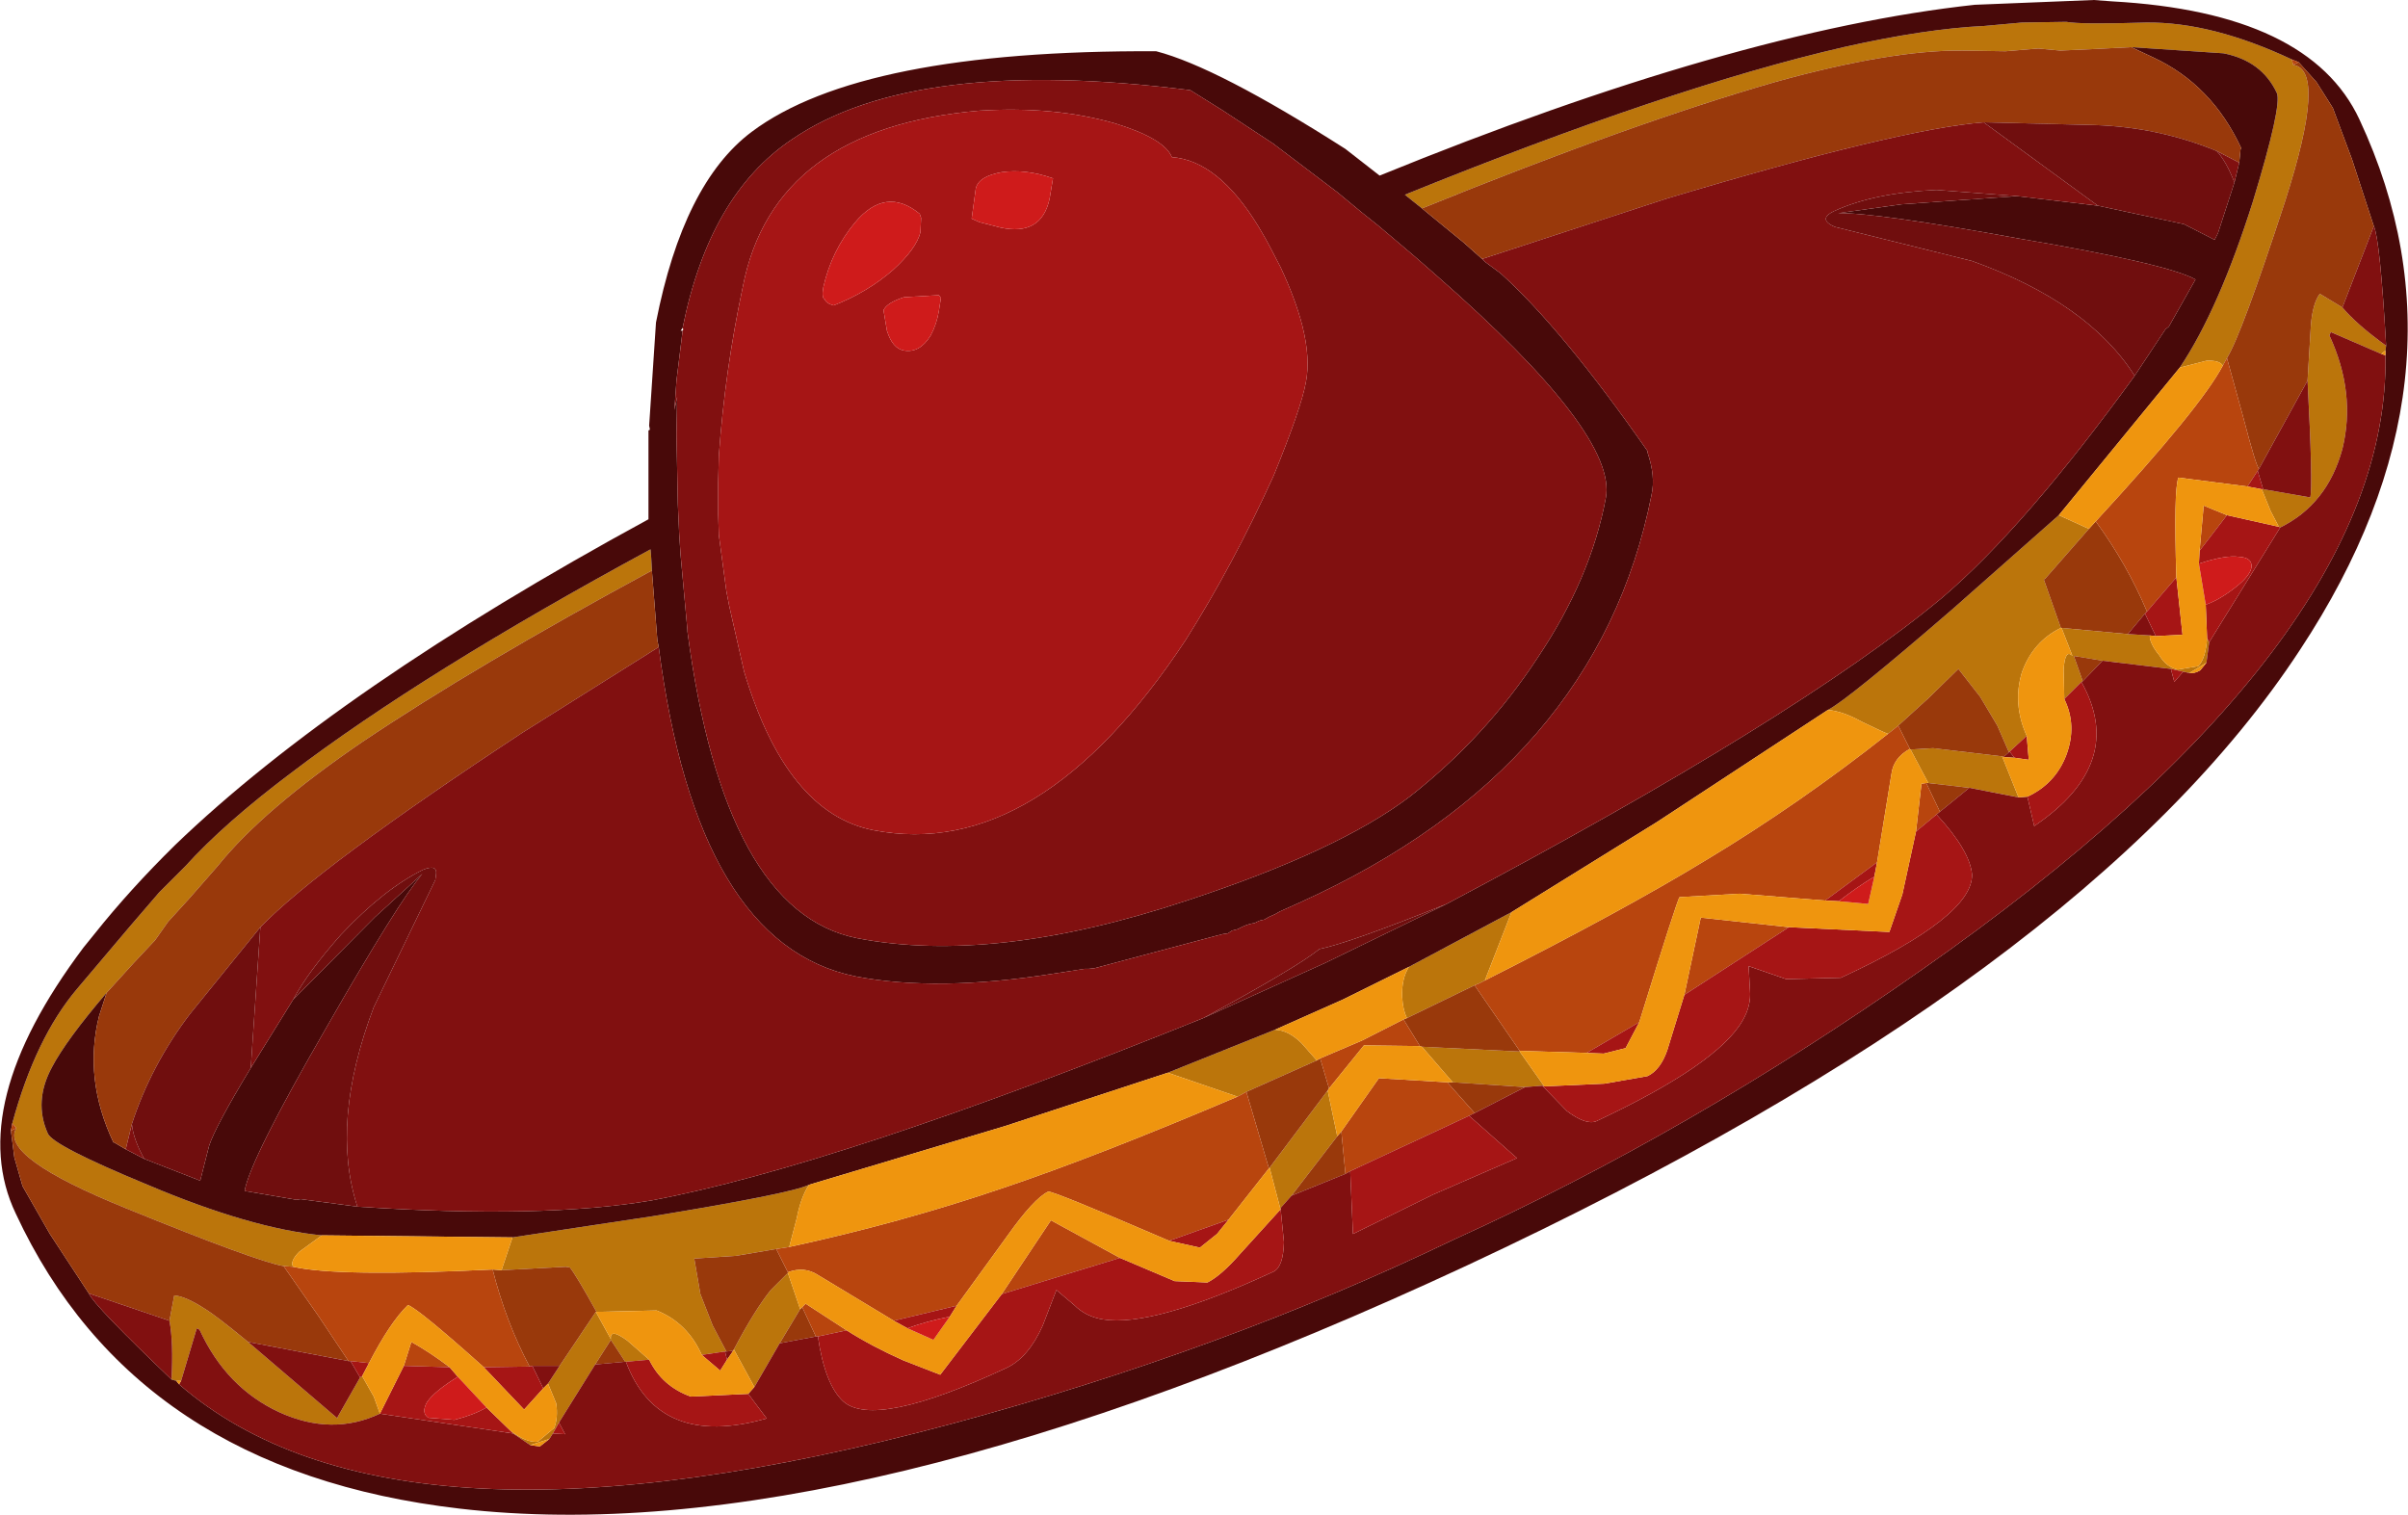 <?xml version="1.0" encoding="UTF-8" standalone="no"?>
<svg xmlns:ffdec="https://www.free-decompiler.com/flash" xmlns:xlink="http://www.w3.org/1999/xlink" ffdec:objectType="shape" height="110.85px" width="176.2px" xmlns="http://www.w3.org/2000/svg">
  <g transform="matrix(1.0, 0.0, 0.0, 1.0, 88.1, 55.45)">
    <path d="M15.95 -40.2 L14.7 -41.2 Q34.2 -49.1 46.8 -52.0 52.8 -53.35 57.1 -53.55 L59.85 -53.8 63.1 -53.85 Q64.15 -53.65 68.95 -53.8 73.75 -53.85 79.6 -51.1 L79.7 -50.7 Q82.2 -50.35 79.1 -40.7 75.9 -30.9 74.85 -29.25 L74.55 -28.7 Q74.3 -29.1 73.35 -29.05 L71.4 -28.55 Q74.25 -32.8 76.75 -40.7 78.9 -47.75 78.5 -48.65 77.4 -51.0 74.6 -51.55 L67.85 -52.0 64.9 -51.85 62.65 -51.75 61.05 -51.9 58.65 -51.7 55.5 -51.75 Q50.25 -51.8 41.8 -49.45 31.35 -46.45 15.95 -40.2 M86.5 -30.15 L86.45 -29.8 86.15 -29.55 82.45 -31.15 82.35 -30.9 Q84.3 -26.7 83.3 -22.6 82.2 -18.55 78.75 -16.85 L78.65 -16.9 78.05 -18.05 77.4 -19.65 77.5 -19.65 80.95 -19.05 Q81.15 -19.95 80.75 -27.6 L81.0 -31.75 Q81.15 -33.3 81.65 -33.95 L83.3 -32.95 Q84.35 -31.7 86.5 -30.15 M-75.2 45.6 L-75.55 45.5 Q-75.4 42.8 -75.7 41.2 L-75.35 39.35 Q-74.55 39.4 -73.15 40.3 -72.25 40.85 -69.95 42.75 L-63.4 48.35 -63.4 48.25 -61.75 45.35 -61.6 45.25 -60.75 46.75 -60.3 48.0 Q-63.8 49.65 -67.65 47.9 -71.55 46.1 -73.5 41.85 L-73.7 41.75 -74.85 45.6 -75.2 45.6 M-87.2 26.75 Q-85.5 20.5 -82.45 16.9 L-78.6 12.35 -76.45 9.85 -74.55 7.95 Q-71.7 4.8 -66.85 1.15 -57.2 -6.2 -40.5 -15.25 L-40.45 -14.65 -40.4 -13.7 Q-53.35 -6.7 -61.6 -1.15 -68.85 3.8 -72.15 7.9 L-74.25 10.3 -75.8 12.0 -76.75 13.35 -78.3 15.0 -80.3 17.2 Q-83.25 20.65 -84.3 22.65 -85.65 25.15 -84.6 27.5 -84.2 28.4 -77.3 31.25 -69.75 34.45 -64.55 34.95 L-66.2 36.15 Q-66.9 36.85 -66.65 37.25 L-67.35 37.2 Q-69.35 36.85 -78.8 33.0 -88.2 29.2 -86.9 27.1 L-87.2 26.75 M-50.6 35.1 L-40.35 33.55 Q-30.25 31.9 -28.9 31.25 -29.5 32.15 -29.8 33.7 L-30.35 35.8 -31.3 35.95 -34.25 36.45 -37.3 36.65 -36.85 39.25 -35.95 41.55 -34.95 43.45 -35.05 43.45 -36.75 43.7 Q-37.8 41.35 -40.05 40.45 L-44.45 40.55 Q-45.95 37.85 -46.4 37.3 L-46.7 37.25 -51.4 37.5 -50.6 35.1 M-2.65 23.05 L5.2 19.9 Q6.2 19.95 7.15 20.9 L8.25 22.15 3.1 24.45 2.45 24.8 -2.65 23.05 M15.0 15.3 L22.5 11.3 20.55 16.3 Q20.2 16.5 19.8 16.65 L14.85 19.05 Q14.55 18.45 14.5 17.5 14.45 16.15 15.0 15.3 M45.65 -3.5 Q47.05 -4.2 54.8 -10.9 L62.55 -17.75 64.75 -16.75 61.55 -13.1 61.45 -13.05 62.7 -9.5 Q60.65 -8.5 59.85 -6.25 59.15 -3.95 60.2 -1.6 L58.95 -0.45 58.9 -0.4 58.05 -2.35 56.8 -4.45 55.2 -6.5 53.0 -4.35 50.8 -2.35 50.05 -1.75 Q49.75 -1.85 48.1 -2.65 46.75 -3.4 45.65 -3.5 M51.7 -0.6 L53.35 -0.7 58.4 -0.1 59.6 2.9 56.0 2.2 53.0 1.85 51.7 -0.6 M73.4 -8.75 L73.55 -8.45 73.35 -6.95 72.1 -6.2 71.65 -6.3 70.75 -6.5 65.75 -7.1 63.65 -7.45 64.3 -5.6 64.2 -5.55 62.95 -4.3 62.9 -6.45 Q63.0 -8.0 63.55 -7.45 L62.75 -9.5 67.6 -9.05 69.2 -8.95 Q69.2 -8.35 69.9 -7.5 70.4 -6.65 71.25 -6.45 L72.75 -6.7 Q73.3 -7.25 73.4 -8.75 M24.75 24.0 L23.5 24.1 18.2 23.75 15.95 21.15 23.1 21.5 24.9 24.05 24.75 24.0 M6.4 32.05 L5.6 32.95 5.6 33.05 4.8 30.0 9.05 24.35 9.75 27.7 6.4 32.05 M-31.05 42.85 L-32.9 46.05 -34.4 43.3 Q-32.9 40.45 -31.7 38.95 L-30.45 37.7 -29.55 40.35 -31.05 42.85 M-42.3 44.2 L-42.35 44.2 -43.4 42.6 -44.55 44.4 -47.2 48.65 -47.65 49.45 -47.9 49.85 -49.3 50.3 -50.55 49.45 -50.75 49.25 Q-49.55 50.15 -48.75 50.05 L-47.55 49.05 Q-47.25 48.3 -47.4 47.25 L-48.0 45.8 -47.15 44.5 -44.5 40.55 -43.4 42.55 Q-43.5 41.7 -42.2 42.65 L-40.6 44.05 -42.3 44.2" fill="#bb750b" fill-rule="evenodd" stroke="none"/>
    <path d="M79.6 -51.1 Q73.75 -53.85 68.95 -53.8 64.15 -53.65 63.1 -53.85 L59.85 -53.8 57.1 -53.55 Q52.8 -53.35 46.8 -52.0 34.2 -49.1 14.7 -41.2 L15.95 -40.2 19.0 -37.7 20.35 -36.5 20.55 -36.3 21.7 -35.45 Q26.2 -31.4 32.45 -22.45 L32.45 -22.35 Q33.05 -20.6 32.75 -19.25 28.8 0.75 7.0 10.6 L5.55 11.25 5.2 11.45 4.75 11.65 4.4 11.85 4.15 11.9 4.0 11.95 3.7 12.1 Q3.3 12.15 2.85 12.35 L2.45 12.55 2.05 12.65 1.75 12.85 1.4 12.9 1.0 13.0 -8.0 15.4 -8.45 15.45 -8.75 15.45 -11.0 15.8 Q-19.55 17.15 -25.5 16.0 -37.1 13.65 -39.9 -8.1 L-40.0 -8.6 -40.4 -13.7 -40.45 -14.65 -40.5 -15.25 Q-57.2 -6.2 -66.85 1.15 -71.7 4.8 -74.55 7.95 L-76.45 9.85 -78.6 12.35 -82.45 16.9 Q-85.5 20.5 -87.2 26.75 L-87.3 27.3 -87.05 29.25 -86.45 31.35 -84.45 34.85 -81.6 39.2 Q-81.25 40.05 -75.55 45.5 L-75.2 45.6 -75.0 45.85 Q-59.1 59.65 -18.5 48.75 1.35 43.4 18.3 35.25 35.5 27.45 52.4 15.6 86.8 -8.45 86.45 -29.45 L86.45 -29.8 86.5 -30.15 Q86.05 -37.95 85.6 -38.9 L84.0 -43.8 82.6 -47.55 81.4 -49.45 80.1 -50.9 79.6 -51.1 M67.85 -52.0 L74.6 -51.55 Q77.4 -51.0 78.5 -48.65 78.9 -47.75 76.75 -40.7 74.25 -32.8 71.4 -28.55 L62.55 -17.75 54.8 -10.9 Q47.05 -4.2 45.65 -3.5 L33.15 4.7 22.5 11.3 15.0 15.3 10.15 17.7 5.2 19.9 -2.65 23.05 -14.55 26.95 -28.9 31.25 Q-30.25 31.9 -40.35 33.55 L-50.6 35.1 -64.55 34.95 Q-69.75 34.45 -77.3 31.25 -84.2 28.4 -84.6 27.5 -85.65 25.15 -84.3 22.65 -83.25 20.65 -80.3 17.2 L-80.85 18.9 Q-82.0 23.5 -79.8 28.15 L-79.75 28.15 -78.9 28.65 -77.55 29.35 -73.45 30.95 -72.8 28.4 Q-72.35 27.0 -69.75 22.7 L-66.65 17.7 -60.65 11.65 -57.2 8.5 Q-58.95 10.55 -64.25 19.8 -69.8 29.4 -70.2 31.7 L-66.4 32.35 -66.1 32.3 -61.95 32.85 Q-48.4 33.75 -40.45 32.4 -26.85 29.85 -0.05 19.05 L8.9 15.0 17.75 10.7 Q43.35 -2.85 54.0 -11.7 60.05 -16.85 68.1 -27.95 L70.35 -31.35 70.6 -31.55 72.55 -35.0 Q70.5 -36.15 59.6 -38.0 49.15 -39.9 46.4 -39.85 L51.05 -40.5 59.5 -41.1 65.4 -40.4 71.7 -39.05 73.95 -37.9 74.2 -38.4 75.4 -42.1 75.75 -43.55 75.85 -44.55 75.9 -44.6 Q73.75 -49.25 69.45 -51.25 L67.85 -52.0 M65.1 -55.45 L66.45 -55.35 Q80.9 -54.55 84.55 -46.7 93.35 -27.85 80.2 -7.9 64.55 16.0 19.25 37.15 -26.05 58.25 -54.45 54.95 -78.2 52.2 -86.95 33.35 -90.7 25.5 -82.0 13.9 L-81.15 12.85 Q-78.6 9.65 -75.3 6.4 -63.35 -5.1 -40.65 -17.45 L-40.65 -23.95 -40.55 -24.0 -40.55 -24.05 -40.6 -24.3 -40.1 -31.85 Q-38.1 -42.05 -33.1 -45.8 -25.1 -51.8 -3.5 -51.7 0.95 -50.55 10.35 -44.55 L12.85 -42.6 Q38.85 -53.2 56.4 -55.1 L65.1 -55.45 M-38.15 -31.25 L-38.6 -27.6 -38.75 -25.45 -38.55 -26.4 -38.6 -23.6 -38.5 -18.55 -38.4 -16.35 -38.3 -14.85 -37.8 -9.35 -37.8 -9.25 Q-35.1 11.25 -25.4 13.2 -15.4 15.15 -1.25 10.45 9.85 6.8 15.05 2.85 20.6 -1.5 24.4 -7.3 28.3 -13.1 29.4 -19.0 30.3 -23.65 17.0 -35.3 L15.4 -36.7 12.8 -38.9 11.55 -39.9 9.8 -41.35 8.35 -42.45 5.05 -44.95 1.4 -47.35 -1.0 -48.85 Q-21.2 -51.4 -30.15 -45.25 -36.2 -41.2 -38.15 -31.45 L-38.3 -31.25 -38.15 -31.25" fill="#480909" fill-rule="evenodd" stroke="none"/>
    <path d="M15.95 -40.2 Q31.35 -46.45 41.8 -49.45 50.25 -51.8 55.5 -51.75 L58.65 -51.7 61.05 -51.9 62.65 -51.75 64.9 -51.85 67.85 -52.0 69.45 -51.25 Q73.75 -49.25 75.9 -44.6 L75.85 -44.55 75.75 -43.55 74.1 -44.4 Q69.85 -46.15 65.15 -46.3 L57.05 -46.5 Q50.8 -46.0 33.8 -40.9 L20.35 -36.5 19.0 -37.7 15.95 -40.2 M74.85 -29.25 Q75.9 -30.9 79.1 -40.7 82.2 -50.35 79.7 -50.7 L80.1 -50.9 81.4 -49.45 82.6 -47.55 84.0 -43.8 85.6 -38.9 83.3 -32.95 81.65 -33.95 Q81.15 -33.3 81.0 -31.75 L80.75 -27.6 77.2 -21.15 Q77.0 -21.25 76.05 -24.9 L74.85 -29.25 M-81.6 39.2 L-84.45 34.85 -86.45 31.35 -87.05 29.25 -87.3 27.3 -86.9 27.1 Q-88.2 29.2 -78.8 33.0 -69.35 36.85 -67.35 37.2 L-64.8 40.85 -62.6 44.15 -69.95 42.75 Q-72.25 40.85 -73.15 40.3 -74.55 39.4 -75.35 39.35 L-75.7 41.2 -81.6 39.2 M-40.4 -13.7 L-40.0 -8.6 -39.9 -8.1 -49.85 -1.85 Q-64.75 7.95 -69.05 12.4 L-74.2 18.75 Q-77.05 22.5 -78.45 26.8 L-78.9 28.65 -79.75 28.15 -79.8 28.15 Q-82.0 23.5 -80.85 18.9 L-80.3 17.2 -78.3 15.0 -76.75 13.35 -75.8 12.0 -74.25 10.3 -72.15 7.9 Q-68.85 3.8 -61.6 -1.15 -53.35 -6.7 -40.4 -13.7 M51.65 -0.65 L50.8 -2.35 53.0 -4.35 55.2 -6.5 56.8 -4.45 58.05 -2.35 58.9 -0.4 58.5 -0.05 58.4 -0.1 53.35 -0.7 51.7 -0.6 51.65 -0.65 M19.8 16.65 L23.1 21.45 23.1 21.5 15.95 21.15 15.8 21.1 14.6 19.15 14.85 19.05 19.8 16.65 M62.7 -9.5 L61.45 -13.05 61.55 -13.1 64.75 -16.75 65.25 -17.3 Q67.55 -14.15 69.0 -10.7 L68.85 -10.55 67.6 -9.05 62.75 -9.5 62.7 -9.5 M64.3 -5.6 L63.65 -7.45 65.75 -7.1 64.3 -5.6 M56.0 2.2 L53.85 3.95 52.85 1.85 53.0 1.85 56.0 2.2 M23.5 24.1 L19.8 26.0 17.8 23.75 18.2 23.75 23.5 24.1 M10.35 30.45 L6.4 32.05 9.75 27.7 10.05 27.35 10.35 30.45 M-28.4 42.35 L-31.05 42.85 -29.55 40.35 -29.4 40.2 -28.4 42.35 M-42.35 44.2 L-44.55 44.4 -43.4 42.6 -42.35 44.2 M8.25 22.15 L8.5 22.0 9.15 24.2 9.05 24.35 4.8 30.0 4.75 30.05 3.1 24.45 8.25 22.15 M-30.45 37.65 L-30.45 37.7 -31.7 38.95 Q-32.9 40.45 -34.4 43.3 L-34.45 43.4 -34.95 43.45 -35.95 41.55 -36.85 39.25 -37.3 36.65 -34.25 36.45 -31.3 35.95 -30.45 37.65 M-44.45 40.55 L-44.5 40.55 -47.15 44.5 -49.15 44.5 -49.35 44.55 Q-51.1 41.25 -52.05 37.45 L-51.4 37.5 -46.7 37.25 -46.4 37.3 Q-45.95 37.85 -44.45 40.55" fill="#99390b" fill-rule="evenodd" stroke="none"/>
    <path d="M74.55 -28.7 L74.85 -29.25 76.05 -24.9 Q77.0 -21.25 77.2 -21.15 L77.1 -21.0 76.35 -19.85 71.3 -20.5 Q70.95 -19.6 71.15 -13.2 L69.0 -10.7 Q67.55 -14.15 65.25 -17.3 72.95 -25.65 74.55 -28.7 M79.7 -50.7 L79.6 -51.1 80.1 -50.9 79.7 -50.7 M-87.3 27.3 L-87.2 26.75 -86.9 27.1 -87.3 27.3 M50.8 -2.35 L51.65 -0.65 Q50.45 0.0 50.3 1.2 L49.25 7.65 45.45 10.45 39.2 9.95 34.8 10.2 Q34.65 10.3 31.85 19.35 L28.0 21.6 23.1 21.45 19.8 16.65 Q20.2 16.5 20.55 16.3 30.65 11.2 36.8 7.45 43.6 3.35 50.05 -1.75 L50.8 -2.35 M74.85 -17.75 L72.85 -15.15 73.15 -18.45 74.85 -17.75 M53.85 3.95 L53.6 4.15 52.1 5.4 52.5 1.9 52.85 1.85 53.85 3.95 M19.8 26.0 L19.4 26.2 10.7 30.25 10.35 30.45 10.05 27.35 12.8 23.45 17.8 23.75 19.8 26.0 M-28.25 42.35 L-28.4 42.35 -29.4 40.2 -29.15 39.95 -26.15 41.9 -28.25 42.35 M35.15 17.35 L36.35 11.7 42.8 12.4 35.15 17.35 M8.5 22.0 L11.55 20.7 14.6 19.15 15.8 21.1 11.7 21.05 9.15 24.2 8.5 22.0 M3.1 24.45 L4.75 30.05 1.8 33.8 -2.55 35.35 Q-11.15 31.65 -11.4 31.75 -12.45 32.25 -14.4 35.0 L-18.1 40.1 -22.7 41.2 -28.25 37.85 Q-29.25 37.2 -30.45 37.65 L-31.3 35.95 -30.35 35.8 Q-22.25 34.05 -14.75 31.5 -7.9 29.2 2.45 24.8 L3.1 24.45 M-14.8 39.25 L-11.2 33.85 -6.15 36.6 -14.8 39.25 M-62.6 44.15 L-64.8 40.85 -67.35 37.2 -66.65 37.25 Q-63.35 38.0 -52.05 37.45 -51.1 41.25 -49.35 44.55 L-52.7 44.6 Q-57.45 40.35 -58.25 40.05 -59.55 41.3 -61.1 44.3 L-62.45 44.15 -62.6 44.15 M-58.55 44.5 L-58.0 42.75 Q-56.65 43.5 -55.2 44.6 L-58.55 44.5" fill="#b8450e" fill-rule="evenodd" stroke="none"/>
    <path d="M85.6 -38.9 Q86.05 -37.95 86.5 -30.15 84.35 -31.7 83.3 -32.95 L85.6 -38.9 M86.45 -29.45 Q86.8 -8.45 52.4 15.6 35.5 27.45 18.3 35.25 1.35 43.4 -18.5 48.75 -59.1 59.65 -75.0 45.85 L-74.85 45.6 -73.7 41.75 -73.5 41.85 Q-71.55 46.1 -67.65 47.9 -63.8 49.65 -60.3 48.0 L-50.55 49.45 -49.3 50.3 -48.6 50.4 -47.9 49.85 -47.65 49.45 -46.75 49.5 -47.2 48.65 -44.55 44.4 -42.35 44.2 -42.3 44.2 Q-39.9 50.6 -32.0 48.35 L-33.35 46.55 -32.9 46.05 -31.05 42.85 -28.4 42.35 -28.25 42.35 Q-27.75 45.85 -26.4 47.1 -24.1 49.15 -14.45 44.65 -12.85 43.9 -11.8 41.55 L-10.8 38.95 -9.5 40.05 Q-8.65 40.9 -7.4 41.1 -3.75 41.7 5.1 37.6 5.8 37.25 5.85 35.45 L5.6 32.95 6.4 32.05 10.35 30.45 10.7 30.25 10.9 34.85 16.8 31.95 22.9 29.3 19.4 26.2 19.8 26.0 23.5 24.1 24.75 24.0 26.55 25.85 Q27.95 26.9 28.7 26.6 37.55 22.45 39.4 19.25 40.05 18.15 39.95 17.0 L39.85 15.25 42.6 16.2 46.6 16.1 Q56.25 11.65 56.2 8.55 56.05 6.8 53.6 4.15 L53.85 3.95 56.0 2.2 59.6 2.9 60.25 2.85 60.75 5.0 Q67.55 0.4 64.2 -5.55 L64.3 -5.6 65.75 -7.1 70.75 -6.5 71.0 -5.55 71.65 -6.3 72.1 -6.2 Q72.5 -6.15 72.9 -6.4 L73.35 -6.95 73.55 -8.45 78.75 -16.85 Q82.2 -18.55 83.3 -22.6 84.3 -26.7 82.35 -30.9 L82.45 -31.15 86.15 -29.55 86.45 -29.45 M-75.55 45.5 Q-81.25 40.05 -81.6 39.2 L-75.7 41.2 Q-75.4 42.8 -75.55 45.5 M-39.9 -8.1 Q-37.1 13.65 -25.5 16.0 -19.55 17.15 -11.0 15.8 L-8.75 15.45 -8.45 15.45 -8.0 15.4 1.0 13.0 1.4 12.9 1.75 12.85 2.05 12.65 2.45 12.55 2.85 12.35 Q3.3 12.15 3.7 12.1 L4.0 11.95 4.15 11.9 4.4 11.85 4.75 11.65 5.2 11.45 5.55 11.25 7.0 10.6 Q28.8 0.75 32.75 -19.25 33.05 -20.6 32.45 -22.35 L32.45 -22.45 Q26.2 -31.4 21.7 -35.45 L20.55 -36.3 20.35 -36.5 33.8 -40.9 Q50.8 -46.0 57.05 -46.5 L65.4 -40.4 59.5 -41.1 53.6 -41.55 Q49.05 -41.35 46.1 -40.0 45.05 -39.5 45.85 -39.0 L46.15 -38.85 56.2 -36.35 Q64.7 -33.3 68.1 -27.95 60.05 -16.85 54.0 -11.7 43.35 -2.85 17.75 10.7 10.65 13.55 8.45 14.0 6.7 15.4 -0.05 19.05 -26.85 29.85 -40.45 32.4 -48.4 33.75 -61.95 32.85 -63.95 26.7 -60.75 18.25 L-56.25 8.95 -56.2 8.6 Q-56.05 7.75 -57.15 8.2 -60.0 9.6 -63.15 12.95 -65.55 15.65 -66.65 17.7 L-69.75 22.7 -69.05 12.4 Q-64.75 7.95 -49.85 -1.85 L-39.9 -8.1 M75.75 -43.55 L75.4 -42.1 Q74.8 -43.65 74.1 -44.4 L75.75 -43.55 M-77.55 29.35 L-78.9 28.65 -78.45 26.8 Q-78.35 27.9 -77.55 29.35 M-38.15 -31.45 Q-36.2 -41.2 -30.15 -45.25 -21.2 -51.4 -1.0 -48.85 L1.4 -47.35 5.05 -44.95 8.35 -42.45 9.8 -41.35 11.55 -39.9 12.8 -38.9 15.4 -36.7 17.0 -35.3 Q30.3 -23.65 29.4 -19.0 28.3 -13.1 24.4 -7.3 20.6 -1.5 15.05 2.85 9.85 6.8 -1.25 10.45 -15.4 15.15 -25.4 13.2 -35.1 11.25 -37.8 -9.25 L-37.8 -9.35 -38.3 -14.85 -38.4 -16.35 -38.5 -18.55 -38.6 -23.6 -38.55 -26.4 -38.75 -25.45 -38.6 -27.6 -38.15 -31.25 -38.1 -31.35 -38.15 -31.45 M4.95 -37.15 L4.55 -37.9 4.0 -38.85 Q1.05 -43.7 -2.35 -43.95 -2.9 -45.3 -6.45 -46.4 -10.9 -47.7 -16.45 -47.35 -31.5 -46.05 -33.75 -34.45 -35.05 -28.35 -35.5 -22.1 L-35.55 -20.1 -35.55 -17.85 -35.5 -16.3 -34.95 -12.2 -34.75 -11.15 -33.65 -6.3 Q-30.55 4.05 -24.2 5.3 -12.1 7.65 -1.35 -8.6 2.1 -14.05 5.1 -20.65 7.1 -25.55 7.45 -27.45 7.8 -29.2 7.2 -31.6 6.7 -33.55 5.6 -35.9 L4.95 -37.15 M77.2 -21.15 L80.75 -27.6 Q81.15 -19.95 80.95 -19.05 L77.5 -19.65 77.1 -21.0 77.2 -21.15 M58.5 -0.05 L58.9 -0.4 58.95 -0.45 59.3 0.0 58.5 -0.05 M69.65 -8.9 L69.2 -8.95 67.6 -9.05 68.85 -10.55 69.65 -8.9 M-35.05 43.45 L-34.95 43.45 -34.45 43.4 -34.9 44.05 -35.05 43.45 M-69.95 42.75 L-62.6 44.15 -62.45 44.15 -61.75 45.35 -63.4 48.25 -63.4 48.35 -69.95 42.75 M-48.0 45.8 L-48.35 46.15 -49.15 44.5 -47.15 44.5 -48.0 45.8" fill="#811010" fill-rule="evenodd" stroke="none"/>
    <path d="M4.95 -37.15 L5.6 -35.9 Q6.7 -33.55 7.2 -31.6 7.8 -29.2 7.45 -27.45 7.1 -25.55 5.1 -20.65 2.1 -14.05 -1.35 -8.6 -12.1 7.65 -24.2 5.3 -30.55 4.05 -33.65 -6.3 L-34.75 -11.15 -34.95 -12.2 -35.5 -16.3 -35.55 -17.85 -35.55 -20.1 -35.5 -22.1 Q-35.05 -28.35 -33.75 -34.45 -31.5 -46.05 -16.45 -47.35 -10.9 -47.7 -6.45 -46.4 -2.9 -45.3 -2.35 -43.95 1.05 -43.7 4.0 -38.85 L4.55 -37.9 4.95 -37.15 M28.0 21.6 L31.85 19.35 30.85 21.25 29.25 21.65 28.0 21.6 M45.45 10.45 L49.25 7.65 49.05 8.7 Q47.8 9.45 46.45 10.5 L45.45 10.45 M58.95 -0.45 L60.2 -1.6 60.35 0.15 59.3 0.0 58.95 -0.45 M76.35 -19.85 L77.1 -21.0 77.5 -19.65 77.4 -19.65 76.35 -19.85 M73.3 -11.2 Q74.3 -11.55 75.45 -12.45 76.55 -13.3 76.65 -13.95 76.7 -14.65 75.75 -14.7 74.75 -14.85 72.8 -14.2 L72.85 -15.15 74.85 -17.75 78.65 -16.9 78.75 -16.85 73.55 -8.45 73.4 -8.75 73.3 -11.2 M71.15 -13.2 L71.6 -9.0 69.65 -8.9 68.85 -10.55 69.0 -10.7 71.15 -13.2 M62.95 -4.3 L64.2 -5.55 Q67.55 0.4 60.75 5.0 L60.25 2.85 Q62.3 1.9 63.1 -0.2 63.9 -2.35 62.95 -4.3 M70.75 -6.5 L71.65 -6.3 71.0 -5.55 70.75 -6.5 M53.6 4.15 Q56.05 6.8 56.2 8.55 56.25 11.65 46.6 16.1 L42.6 16.2 39.85 15.25 39.95 17.0 Q40.05 18.15 39.4 19.25 37.55 22.45 28.7 26.6 27.95 26.9 26.55 25.85 L24.75 24.0 24.9 24.05 29.3 23.85 32.45 23.3 Q33.4 22.85 33.9 21.4 L35.15 17.35 42.8 12.4 50.15 12.75 51.1 10.0 52.1 5.4 53.6 4.15 M19.4 26.2 L22.9 29.3 16.8 31.95 10.9 34.85 10.7 30.25 19.4 26.2 M5.6 32.95 L5.85 35.45 Q5.8 37.25 5.1 37.6 -3.75 41.7 -7.4 41.1 -8.65 40.9 -9.5 40.05 L-10.8 38.95 -11.8 41.55 Q-12.85 43.9 -14.45 44.65 -24.1 49.15 -26.4 47.1 -27.75 45.85 -28.25 42.35 L-26.15 41.9 Q-24.35 43.05 -22.0 44.1 L-19.3 45.15 -14.8 39.25 -6.15 36.6 -2.15 38.3 0.25 38.4 Q1.25 37.9 2.65 36.3 L5.6 33.05 5.6 32.95 M-33.35 46.55 L-32.0 48.35 Q-39.9 50.6 -42.3 44.2 L-40.6 44.05 Q-39.65 46.0 -37.55 46.75 L-33.35 46.55 M-47.2 48.65 L-46.75 49.5 -47.65 49.45 -47.2 48.65 M-50.55 49.45 L-60.3 48.0 -58.55 44.5 -55.2 44.6 -54.6 45.3 Q-56.3 46.35 -56.85 47.15 -57.3 47.95 -56.75 48.3 L-54.85 48.45 Q-53.45 48.1 -52.5 47.55 L-50.75 49.25 -50.55 49.45 M1.8 33.8 L0.95 34.85 -0.3 35.85 -2.55 35.35 1.8 33.8 M-18.1 40.1 L-18.6 40.9 Q-20.35 41.25 -21.7 41.75 L-22.7 41.2 -18.1 40.1 M-20.75 -38.45 L-20.7 -39.5 -20.8 -39.8 Q-23.3 -41.85 -25.55 -39.15 -27.25 -37.1 -27.85 -34.45 -28.0 -33.65 -27.75 -33.55 -27.65 -33.25 -27.1 -33.1 -24.65 -34.05 -22.75 -35.7 -21.05 -37.25 -20.75 -38.45 M-20.0 -30.9 Q-19.55 -31.75 -19.4 -32.7 L-19.25 -33.65 -19.4 -33.85 -21.95 -33.7 Q-23.2 -33.3 -23.45 -32.75 L-23.2 -31.25 Q-22.8 -29.95 -21.95 -29.8 -20.8 -29.6 -20.0 -30.9 M-14.8 -42.85 Q-16.5 -42.55 -16.7 -41.65 L-17.0 -39.45 -16.45 -39.2 -14.9 -38.8 Q-11.9 -38.15 -11.3 -40.9 L-11.05 -42.4 Q-13.05 -43.1 -14.8 -42.85 M-34.9 44.05 L-35.4 44.85 -36.75 43.7 -35.05 43.45 -34.9 44.05 M-61.1 44.3 L-61.6 45.25 -61.75 45.35 -62.45 44.15 -61.1 44.3 M-48.35 46.15 L-49.75 47.7 -52.7 44.6 -49.35 44.55 -49.15 44.5 -48.35 46.15" fill="#a61515" fill-rule="evenodd" stroke="none"/>
    <path d="M75.4 -42.1 L74.2 -38.4 73.95 -37.9 71.7 -39.05 65.4 -40.4 57.05 -46.5 65.15 -46.3 Q69.85 -46.15 74.1 -44.4 74.8 -43.65 75.4 -42.1 M59.5 -41.1 L51.05 -40.5 46.4 -39.85 Q49.15 -39.9 59.6 -38.0 70.5 -36.15 72.55 -35.0 L70.6 -31.55 70.35 -31.35 68.1 -27.95 Q64.7 -33.3 56.2 -36.35 L46.15 -38.85 45.85 -39.0 Q45.05 -39.5 46.1 -40.0 49.05 -41.35 53.6 -41.55 L59.5 -41.1 M17.75 10.7 L8.9 15.0 -0.05 19.05 Q6.7 15.4 8.45 14.0 10.65 13.55 17.75 10.7 M-61.95 32.85 L-66.1 32.3 -66.4 32.35 -70.2 31.7 Q-69.8 29.4 -64.25 19.8 -58.95 10.55 -57.2 8.5 L-60.65 11.65 -66.65 17.7 Q-65.55 15.65 -63.15 12.95 -60.0 9.6 -57.15 8.2 -56.05 7.75 -56.2 8.6 L-56.25 8.95 -60.75 18.25 Q-63.95 26.7 -61.95 32.85 M-69.75 22.7 Q-72.35 27.0 -72.8 28.4 L-73.45 30.95 -77.55 29.35 Q-78.35 27.9 -78.45 26.8 -77.05 22.5 -74.2 18.75 L-69.05 12.4 -69.75 22.7" fill="#700e0e" fill-rule="evenodd" stroke="none"/>
    <path d="M71.4 -28.55 L73.35 -29.05 Q74.3 -29.1 74.55 -28.7 72.95 -25.65 65.25 -17.3 L64.75 -16.75 62.55 -17.75 71.4 -28.55 M86.45 -29.8 L86.45 -29.45 86.15 -29.55 86.45 -29.8 M-75.0 45.85 L-75.2 45.6 -74.85 45.6 -75.0 45.85 M-64.55 34.95 L-50.6 35.1 -51.4 37.5 -52.05 37.45 Q-63.35 38.0 -66.65 37.25 -66.9 36.85 -66.2 36.15 L-64.55 34.95 M-28.9 31.25 L-14.55 26.95 -2.65 23.05 2.45 24.8 Q-7.9 29.2 -14.75 31.5 -22.25 34.05 -30.35 35.8 L-29.8 33.7 Q-29.5 32.15 -28.9 31.25 M5.2 19.9 L10.15 17.7 15.0 15.3 Q14.45 16.15 14.5 17.5 14.55 18.45 14.85 19.05 L14.6 19.15 11.55 20.7 8.5 22.0 8.25 22.15 7.15 20.9 Q6.2 19.95 5.2 19.9 M22.5 11.3 L33.15 4.7 45.65 -3.5 Q46.75 -3.4 48.1 -2.65 49.75 -1.85 50.05 -1.75 43.6 3.35 36.8 7.45 30.65 11.2 20.55 16.3 L22.5 11.3 M51.65 -0.65 L51.7 -0.6 53.0 1.85 52.85 1.85 52.5 1.9 52.1 5.4 51.1 10.0 50.15 12.75 42.8 12.4 36.35 11.7 35.15 17.35 33.9 21.4 Q33.4 22.85 32.45 23.3 L29.3 23.85 24.9 24.05 23.1 21.5 23.1 21.45 28.0 21.6 29.25 21.65 30.85 21.25 31.85 19.35 Q34.65 10.3 34.8 10.2 L39.2 9.95 45.45 10.45 46.45 10.5 48.6 10.7 49.05 8.7 49.25 7.65 50.3 1.2 Q50.45 0.0 51.65 -0.65 M58.4 -0.1 L58.5 -0.05 59.3 0.0 60.35 0.15 60.2 -1.6 Q59.15 -3.95 59.85 -6.25 60.65 -8.5 62.7 -9.5 L62.75 -9.5 63.55 -7.45 Q63.0 -8.0 62.9 -6.45 L62.95 -4.3 Q63.9 -2.35 63.1 -0.2 62.3 1.9 60.25 2.85 L59.6 2.9 58.4 -0.1 M76.35 -19.85 L77.4 -19.65 78.05 -18.05 78.65 -16.9 74.85 -17.75 73.15 -18.45 72.85 -15.15 72.8 -14.2 73.3 -11.2 73.4 -8.75 Q73.3 -7.25 72.75 -6.7 L71.25 -6.45 Q70.4 -6.65 69.9 -7.5 69.2 -8.35 69.2 -8.95 L69.65 -8.9 71.6 -9.0 71.15 -13.2 Q70.95 -19.6 71.3 -20.5 L76.35 -19.85 M72.1 -6.2 L73.35 -6.95 72.9 -6.4 Q72.5 -6.15 72.1 -6.2 M-32.9 46.05 L-33.35 46.55 -37.55 46.75 Q-39.65 46.0 -40.6 44.05 L-42.2 42.65 Q-43.5 41.7 -43.4 42.55 L-44.5 40.55 -44.45 40.55 -40.05 40.45 Q-37.8 41.35 -36.75 43.7 L-35.4 44.85 -34.9 44.05 -34.45 43.4 -34.4 43.3 -32.9 46.05 M-47.9 49.85 L-48.6 50.4 -49.3 50.3 -47.9 49.85 M15.95 21.15 L18.2 23.75 17.8 23.75 12.8 23.45 10.05 27.35 9.75 27.7 9.05 24.35 9.15 24.2 11.7 21.05 15.8 21.1 15.95 21.15 M4.75 30.05 L4.8 30.0 5.6 33.05 2.65 36.3 Q1.25 37.9 0.25 38.4 L-2.15 38.3 -6.15 36.6 -11.2 33.85 -14.8 39.25 -19.3 45.15 -22.0 44.1 Q-24.35 43.05 -26.15 41.9 L-29.15 39.95 -29.4 40.2 -29.55 40.35 -30.45 37.7 -30.45 37.65 Q-29.25 37.2 -28.25 37.85 L-22.7 41.2 -21.7 41.75 -19.8 42.6 -18.6 40.9 -18.1 40.1 -14.4 35.0 Q-12.45 32.25 -11.4 31.75 -11.15 31.65 -2.55 35.35 L-0.3 35.85 0.95 34.85 1.8 33.8 4.75 30.05 M-61.6 45.25 L-61.1 44.3 Q-59.55 41.3 -58.25 40.05 -57.45 40.35 -52.7 44.6 L-49.75 47.7 -48.35 46.15 -48.0 45.8 -47.4 47.25 Q-47.25 48.3 -47.55 49.05 L-48.75 50.05 Q-49.55 50.15 -50.75 49.25 L-52.5 47.55 -54.6 45.3 -55.2 44.6 Q-56.65 43.5 -58.0 42.75 L-58.55 44.5 -60.3 48.0 -60.75 46.75 -61.6 45.25" fill="#ef950e" fill-rule="evenodd" stroke="none"/>
    <path d="M72.8 -14.2 Q74.75 -14.85 75.75 -14.7 76.7 -14.65 76.65 -13.95 76.55 -13.3 75.45 -12.45 74.3 -11.55 73.3 -11.2 L72.8 -14.2 M46.45 10.5 Q47.8 9.45 49.05 8.7 L48.6 10.7 46.45 10.5 M-18.6 40.9 L-19.8 42.6 -21.7 41.75 Q-20.35 41.25 -18.6 40.9 M-14.8 -42.85 Q-13.05 -43.1 -11.05 -42.4 L-11.3 -40.9 Q-11.9 -38.15 -14.9 -38.8 L-16.45 -39.2 -17.0 -39.45 -16.7 -41.65 Q-16.5 -42.55 -14.8 -42.85 M-20.0 -30.9 Q-20.8 -29.6 -21.95 -29.8 -22.8 -29.95 -23.2 -31.25 L-23.45 -32.75 Q-23.2 -33.3 -21.95 -33.7 L-19.4 -33.85 -19.25 -33.65 -19.4 -32.7 Q-19.55 -31.75 -20.0 -30.9 M-20.75 -38.45 Q-21.05 -37.25 -22.75 -35.7 -24.65 -34.05 -27.1 -33.1 -27.65 -33.25 -27.75 -33.55 -28.0 -33.65 -27.85 -34.45 -27.25 -37.1 -25.55 -39.15 -23.3 -41.85 -20.8 -39.8 L-20.7 -39.5 -20.75 -38.45 M-54.6 45.3 L-52.5 47.55 Q-53.45 48.1 -54.85 48.45 L-56.75 48.3 Q-57.3 47.95 -56.85 47.15 -56.3 46.35 -54.6 45.3" fill="#cf1b1b" fill-rule="evenodd" stroke="none"/>
  </g>
</svg>
